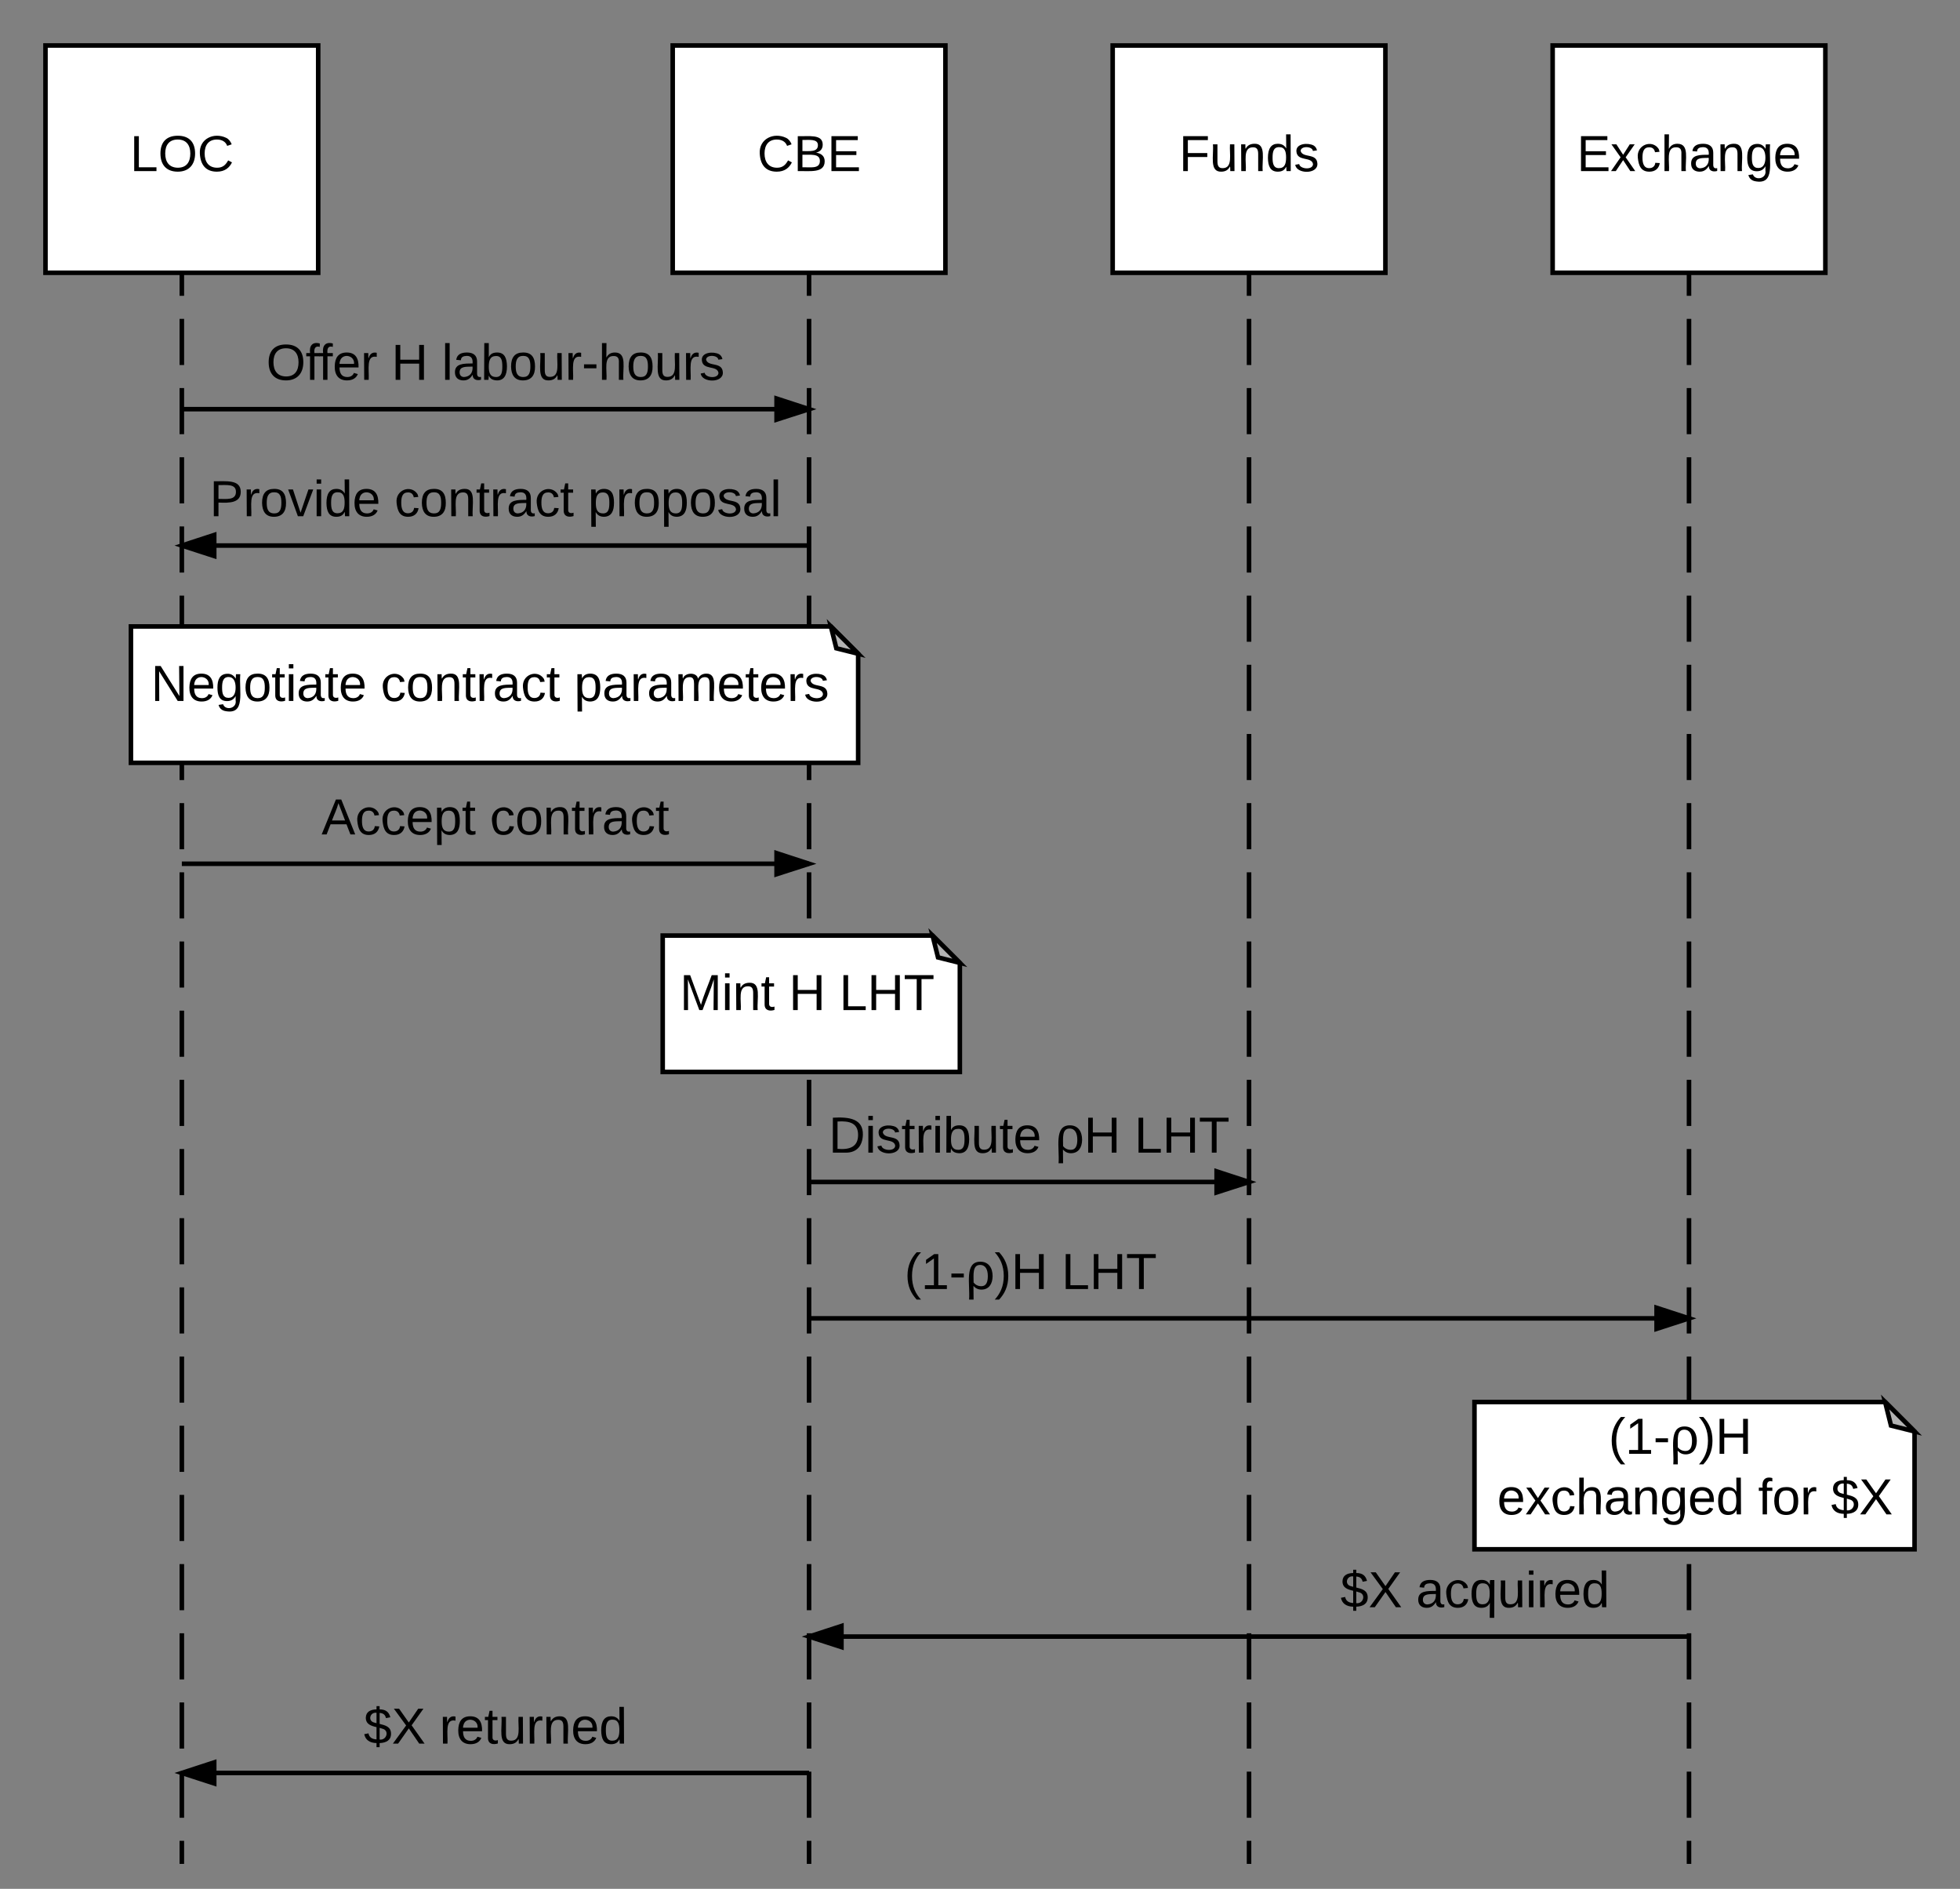 <svg xmlns="http://www.w3.org/2000/svg" xmlns:xlink="http://www.w3.org/1999/xlink" width="862.46" height="831"><rect width="100%" height="100%" fill="#808080" stroke="none"/><g transform="translate(-398.387 1095.611)"><path d="M418.4-1075.6h120v100h-120z" stroke="#000" stroke-width="2" fill="#fff"/><use xlink:href="#a" transform="matrix(1,0,0,1,418.387,-1075.611) translate(37.196 55.278)"/><path d="M478.4-975.6v700" fill="none"/><path d="M478.4-975.6v10.13m0 10.15v20.3m0 10.13v20.3m0 10.15v20.3m0 10.13v20.3m0 10.14v20.3m0 10.13v20.3m0 10.14v20.28m0 10.14v20.3m0 10.14v20.3m0 10.13v20.28m0 10.15v20.3m0 10.13v20.3m0 10.14v20.3m0 10.13v20.3m0 10.14v20.3m0 10.13v20.3m0 10.14v20.3m0 10.13v20.3m0 10.14v20.3m0 10.14v20.3m0 10.13v20.3m0 10.14v20.3m0 10.14v10.15" stroke="#000" stroke-width="2" fill="none"/><path d="M694.4-1075.6h120v100h-120z" stroke="#000" stroke-width="2" fill="#fff"/><use xlink:href="#b" transform="matrix(1,0,0,1,694.387,-1075.611) translate(37.196 55.278)"/><path d="M754.4-975.6v700" fill="none"/><path d="M754.4-975.6v10.13m0 10.15v20.3m0 10.13v20.3m0 10.15v20.3m0 10.13v20.3m0 10.14v20.3m0 10.13v20.3m0 10.14v20.28m0 10.14v20.3m0 10.14v20.3m0 10.13v20.28m0 10.15v20.3m0 10.13v20.3m0 10.14v20.3m0 10.13v20.3m0 10.14v20.3m0 10.13v20.3m0 10.14v20.3m0 10.13v20.3m0 10.14v20.3m0 10.14v20.3m0 10.13v20.3m0 10.14v20.3m0 10.14v10.15" stroke="#000" stroke-width="2" fill="none"/><path d="M888-1075.6h120v100H888z" stroke="#000" stroke-width="2" fill="#fff"/><use xlink:href="#c" transform="matrix(1,0,0,1,888,-1075.611) translate(29.172 55.278)"/><path d="M948-975.6v700" fill="none"/><path d="M948-975.6v10.13m0 10.15v20.3m0 10.13v20.3m0 10.15v20.3m0 10.13v20.3m0 10.14v20.3m0 10.13v20.3m0 10.14v20.28m0 10.14v20.3m0 10.14v20.3m0 10.13v20.28m0 10.15v20.3m0 10.13v20.3m0 10.14v20.3m0 10.13v20.3m0 10.14v20.3m0 10.13v20.3m0 10.14v20.3m0 10.13v20.3m0 10.14v20.3m0 10.14v20.3m0 10.13v20.3m0 10.14v20.3m0 10.14v10.15" stroke="#000" stroke-width="2" fill="none"/><path d="M1081.6-1075.6h120v100h-120z" stroke="#000" stroke-width="2" fill="#fff"/><use xlink:href="#d" transform="matrix(1,0,0,1,1081.6,-1075.611) translate(10.622 55.278)"/><path d="M1141.6-975.6v700" fill="none"/><path d="M1141.6-975.6v10.13m0 10.15v20.3m0 10.13v20.3m0 10.15v20.3m0 10.13v20.3m0 10.14v20.3m0 10.13v20.3m0 10.14v20.28m0 10.14v20.3m0 10.14v20.3m0 10.13v20.28m0 10.15v20.3m0 10.13v20.3m0 10.14v20.3m0 10.13v20.3m0 10.14v20.3m0 10.13v20.3m0 10.14v20.3m0 10.13v20.3m0 10.14v20.3m0 10.14v20.3m0 10.13v20.3m0 10.14v20.3m0 10.14v10.15M478.4-915.6h276" stroke="#000" stroke-width="2" fill="none"/><path d="M754.4-915.6L740.1-911v-9.27z" stroke="#000" stroke-width="2"/><use xlink:href="#e" transform="matrix(1,0,0,1,515.554,-946.277) translate(0 17.778)"/><use xlink:href="#f" transform="matrix(1,0,0,1,515.554,-946.277) translate(55.062 17.778)"/><use xlink:href="#g" transform="matrix(1,0,0,1,515.554,-946.277) translate(77.222 17.778)"/><path d="M754.4-855.6h-276" stroke="#000" stroke-width="2" fill="none"/><path d="M478.4-855.6l14.25-4.65v9.27z" stroke="#000" stroke-width="2"/><use xlink:href="#h" transform="matrix(1,0,0,1,490.616,-886.277) translate(0 17.778)"/><use xlink:href="#i" transform="matrix(1,0,0,1,490.616,-886.277) translate(81.358 17.778)"/><use xlink:href="#j" transform="matrix(1,0,0,1,490.616,-886.277) translate(166.481 17.778)"/><path d="M456-820h308l12 12v48H456z" stroke="#000" stroke-width="2" fill="#fff"/><path d="M764-820l12 12-9.6-2.4z" stroke="#000" stroke-width="2" fill="#b3b3b3"/><use xlink:href="#k" transform="matrix(1,0,0,1,456,-820) translate(8.807 32.778)"/><use xlink:href="#i" transform="matrix(1,0,0,1,456,-820) translate(109.919 32.778)"/><use xlink:href="#l" transform="matrix(1,0,0,1,456,-820) translate(195.042 32.778)"/><path d="M478.4-715.6h276" stroke="#000" stroke-width="2" fill="none"/><path d="M754.4-715.6L740.1-711v-9.27z" stroke="#000" stroke-width="2"/><use xlink:href="#m" transform="matrix(1,0,0,1,539.875,-746.277) translate(0 17.778)"/><use xlink:href="#n" transform="matrix(1,0,0,1,539.875,-746.277) translate(74.074 17.778)"/><path d="M690-684h118.75l12 12v48H690z" stroke="#000" stroke-width="2" fill="#fff"/><path d="M808.75-684l12 12-9.6-2.4z" stroke="#000" stroke-width="2" fill="#b3b3b3"/><use xlink:href="#o" transform="matrix(1,0,0,1,690,-684) translate(7.486 32.778)"/><use xlink:href="#p" transform="matrix(1,0,0,1,690,-684) translate(55.511 32.778)"/><use xlink:href="#q" transform="matrix(1,0,0,1,690,-684) translate(77.672 32.778)"/><path d="M754.4-575.6H948" stroke="#000" stroke-width="2" fill="none"/><path d="M948-575.6L933.73-571v-9.27z" stroke="#000" stroke-width="2"/><use xlink:href="#r" transform="matrix(1,0,0,1,763.015,-606.277) translate(0 17.778)"/><use xlink:href="#s" transform="matrix(1,0,0,1,763.015,-606.277) translate(99.753 17.778)"/><use xlink:href="#q" transform="matrix(1,0,0,1,763.015,-606.277) translate(134.506 17.778)"/><path d="M754.4-515.6h387.2" stroke="#000" stroke-width="2" fill="none"/><path d="M1141.6-515.6l-14.27 4.62v-9.27z" stroke="#000" stroke-width="2"/><g><use xlink:href="#t" transform="matrix(1,0,0,1,796.352,-546.277) translate(0 17.778)"/><use xlink:href="#q" transform="matrix(1,0,0,1,796.352,-546.277) translate(69.136 17.778)"/></g><path d="M1047.2-478.8h180.7l12.95 12.96V-414H1047.2z" stroke="#000" stroke-width="2" fill="#fff"/><path d="M1227.9-478.8l12.95 12.96-10.37-2.6z" stroke="#000" stroke-width="2" fill="#b3b3b3"/><g><use xlink:href="#u" transform="matrix(1,0,0,1,1047.2,-478.8) translate(59.024 22.788)"/><use xlink:href="#v" transform="matrix(1,0,0,1,1047.2,-478.8) translate(9.999 49.454)"/><use xlink:href="#w" transform="matrix(1,0,0,1,1047.2,-478.8) translate(124.814 49.454)"/><use xlink:href="#x" transform="matrix(1,0,0,1,1047.2,-478.8) translate(156.851 49.454)"/></g><path d="M1141.6-375.6H754.4" stroke="#000" stroke-width="2" fill="none"/><path d="M754.4-375.6l14.25-4.65v9.27z" stroke="#000" stroke-width="2"/><g><use xlink:href="#y" transform="matrix(1,0,0,1,988.191,-406.277) translate(0 17.778)"/><use xlink:href="#z" transform="matrix(1,0,0,1,988.191,-406.277) translate(33.333 17.778)"/></g><path d="M754.4-315.6h-276" stroke="#000" stroke-width="2" fill="none"/><path d="M478.4-315.6l14.25-4.65v9.27z" stroke="#000" stroke-width="2"/><g><use xlink:href="#y" transform="matrix(1,0,0,1,558.425,-346.277) translate(0 17.778)"/><use xlink:href="#A" transform="matrix(1,0,0,1,558.425,-346.277) translate(33.333 17.778)"/></g><defs><path d="M30 0v-248h33v221h125V0H30" id="B"/><path d="M140-251c81 0 123 46 123 126C263-46 219 4 140 4 59 4 17-45 17-125s42-126 123-126zm0 227c63 0 89-41 89-101s-29-99-89-99c-61 0-89 39-89 99S79-25 140-24" id="C"/><path d="M212-179c-10-28-35-45-73-45-59 0-87 40-87 99 0 60 29 101 89 101 43 0 62-24 78-52l27 14C228-24 195 4 139 4 59 4 22-46 18-125c-6-104 99-153 187-111 19 9 31 26 39 46" id="D"/><g id="a"><use transform="matrix(0.062,0,0,0.062,0,0)" xlink:href="#B"/><use transform="matrix(0.062,0,0,0.062,12.346,0)" xlink:href="#C"/><use transform="matrix(0.062,0,0,0.062,29.63,0)" xlink:href="#D"/></g><path d="M160-131c35 5 61 23 61 61C221 17 115-2 30 0v-248c76 3 177-17 177 60 0 33-19 50-47 57zm-97-11c50-1 110 9 110-42 0-47-63-36-110-37v79zm0 115c55-2 124 14 124-45 0-56-70-42-124-44v89" id="E"/><path d="M30 0v-248h187v28H63v79h144v27H63v87h162V0H30" id="F"/><g id="b"><use transform="matrix(0.062,0,0,0.062,0,0)" xlink:href="#D"/><use transform="matrix(0.062,0,0,0.062,15.988,0)" xlink:href="#E"/><use transform="matrix(0.062,0,0,0.062,30.802,0)" xlink:href="#F"/></g><path d="M63-220v92h138v28H63V0H30v-248h175v28H63" id="G"/><path d="M84 4C-5 8 30-112 23-190h32v120c0 31 7 50 39 49 72-2 45-101 50-169h31l1 190h-30c-1-10 1-25-2-33-11 22-28 36-60 37" id="H"/><path d="M117-194c89-4 53 116 60 194h-32v-121c0-31-8-49-39-48C34-167 62-67 57 0H25l-1-190h30c1 10-1 24 2 32 11-22 29-35 61-36" id="I"/><path d="M85-194c31 0 48 13 60 33l-1-100h32l1 261h-30c-2-10 0-23-3-31C134-8 116 4 85 4 32 4 16-35 15-94c0-66 23-100 70-100zm9 24c-40 0-46 34-46 75 0 40 6 74 45 74 42 0 51-32 51-76 0-42-9-74-50-73" id="J"/><path d="M135-143c-3-34-86-38-87 0 15 53 115 12 119 90S17 21 10-45l28-5c4 36 97 45 98 0-10-56-113-15-118-90-4-57 82-63 122-42 12 7 21 19 24 35" id="K"/><g id="c"><use transform="matrix(0.062,0,0,0.062,0,0)" xlink:href="#G"/><use transform="matrix(0.062,0,0,0.062,13.519,0)" xlink:href="#H"/><use transform="matrix(0.062,0,0,0.062,25.864,0)" xlink:href="#I"/><use transform="matrix(0.062,0,0,0.062,38.21,0)" xlink:href="#J"/><use transform="matrix(0.062,0,0,0.062,50.556,0)" xlink:href="#K"/></g><path d="M141 0L90-78 38 0H4l68-98-65-92h35l48 74 47-74h35l-64 92 68 98h-35" id="L"/><path d="M96-169c-40 0-48 33-48 73s9 75 48 75c24 0 41-14 43-38l32 2c-6 37-31 61-74 61-59 0-76-41-82-99-10-93 101-131 147-64 4 7 5 14 7 22l-32 3c-4-21-16-35-41-35" id="M"/><path d="M106-169C34-169 62-67 57 0H25v-261h32l-1 103c12-21 28-36 61-36 89 0 53 116 60 194h-32v-121c2-32-8-49-39-48" id="N"/><path d="M141-36C126-15 110 5 73 4 37 3 15-17 15-53c-1-64 63-63 125-63 3-35-9-54-41-54-24 1-41 7-42 31l-33-3c5-37 33-52 76-52 45 0 72 20 72 64v82c-1 20 7 32 28 27v20c-31 9-61-2-59-35zM48-53c0 20 12 33 32 33 41-3 63-29 60-74-43 2-92-5-92 41" id="O"/><path d="M177-190C167-65 218 103 67 71c-23-6-38-20-44-43l32-5c15 47 100 32 89-28v-30C133-14 115 1 83 1 29 1 15-40 15-95c0-56 16-97 71-98 29-1 48 16 59 35 1-10 0-23 2-32h30zM94-22c36 0 50-32 50-73 0-42-14-75-50-75-39 0-46 34-46 75s6 73 46 73" id="P"/><path d="M100-194c63 0 86 42 84 106H49c0 40 14 67 53 68 26 1 43-12 49-29l28 8c-11 28-37 45-77 45C44 4 14-33 15-96c1-61 26-98 85-98zm52 81c6-60-76-77-97-28-3 7-6 17-6 28h103" id="Q"/><g id="d"><use transform="matrix(0.062,0,0,0.062,0,0)" xlink:href="#F"/><use transform="matrix(0.062,0,0,0.062,14.815,0)" xlink:href="#L"/><use transform="matrix(0.062,0,0,0.062,25.926,0)" xlink:href="#M"/><use transform="matrix(0.062,0,0,0.062,37.037,0)" xlink:href="#N"/><use transform="matrix(0.062,0,0,0.062,49.383,0)" xlink:href="#O"/><use transform="matrix(0.062,0,0,0.062,61.728,0)" xlink:href="#I"/><use transform="matrix(0.062,0,0,0.062,74.074,0)" xlink:href="#P"/><use transform="matrix(0.062,0,0,0.062,86.42,0)" xlink:href="#Q"/></g><path d="M101-234c-31-9-42 10-38 44h38v23H63V0H32v-167H5v-23h27c-7-52 17-82 69-68v24" id="R"/><path d="M114-163C36-179 61-72 57 0H25l-1-190h30c1 12-1 29 2 39 6-27 23-49 58-41v29" id="S"/><g id="e"><use transform="matrix(0.062,0,0,0.062,0,0)" xlink:href="#C"/><use transform="matrix(0.062,0,0,0.062,17.284,0)" xlink:href="#R"/><use transform="matrix(0.062,0,0,0.062,23.025,0)" xlink:href="#R"/><use transform="matrix(0.062,0,0,0.062,29.198,0)" xlink:href="#Q"/><use transform="matrix(0.062,0,0,0.062,41.543,0)" xlink:href="#S"/></g><path d="M197 0v-115H63V0H30v-248h33v105h134v-105h34V0h-34" id="T"/><use transform="matrix(0.062,0,0,0.062,0,0)" xlink:href="#T" id="f"/><path d="M24 0v-261h32V0H24" id="U"/><path d="M115-194c53 0 69 39 70 98 0 66-23 100-70 100C84 3 66-7 56-30L54 0H23l1-261h32v101c10-23 28-34 59-34zm-8 174c40 0 45-34 45-75 0-40-5-75-45-74-42 0-51 32-51 76 0 43 10 73 51 73" id="V"/><path d="M100-194c62-1 85 37 85 99 1 63-27 99-86 99S16-35 15-95c0-66 28-99 85-99zM99-20c44 1 53-31 53-75 0-43-8-75-51-75s-53 32-53 75 10 74 51 75" id="W"/><path d="M16-82v-28h88v28H16" id="X"/><g id="g"><use transform="matrix(0.062,0,0,0.062,0,0)" xlink:href="#U"/><use transform="matrix(0.062,0,0,0.062,4.877,0)" xlink:href="#O"/><use transform="matrix(0.062,0,0,0.062,17.222,0)" xlink:href="#V"/><use transform="matrix(0.062,0,0,0.062,29.568,0)" xlink:href="#W"/><use transform="matrix(0.062,0,0,0.062,41.914,0)" xlink:href="#H"/><use transform="matrix(0.062,0,0,0.062,54.259,0)" xlink:href="#S"/><use transform="matrix(0.062,0,0,0.062,61.605,0)" xlink:href="#X"/><use transform="matrix(0.062,0,0,0.062,68.951,0)" xlink:href="#N"/><use transform="matrix(0.062,0,0,0.062,81.296,0)" xlink:href="#W"/><use transform="matrix(0.062,0,0,0.062,93.642,0)" xlink:href="#H"/><use transform="matrix(0.062,0,0,0.062,105.988,0)" xlink:href="#S"/><use transform="matrix(0.062,0,0,0.062,113.333,0)" xlink:href="#K"/></g><path d="M30-248c87 1 191-15 191 75 0 78-77 80-158 76V0H30v-248zm33 125c57 0 124 11 124-50 0-59-68-47-124-48v98" id="Y"/><path d="M108 0H70L1-190h34L89-25l56-165h34" id="Z"/><path d="M24-231v-30h32v30H24zM24 0v-190h32V0H24" id="aa"/><g id="h"><use transform="matrix(0.062,0,0,0.062,0,0)" xlink:href="#Y"/><use transform="matrix(0.062,0,0,0.062,14.815,0)" xlink:href="#S"/><use transform="matrix(0.062,0,0,0.062,22.16,0)" xlink:href="#W"/><use transform="matrix(0.062,0,0,0.062,34.506,0)" xlink:href="#Z"/><use transform="matrix(0.062,0,0,0.062,45.617,0)" xlink:href="#aa"/><use transform="matrix(0.062,0,0,0.062,50.494,0)" xlink:href="#J"/><use transform="matrix(0.062,0,0,0.062,62.84,0)" xlink:href="#Q"/></g><path d="M59-47c-2 24 18 29 38 22v24C64 9 27 4 27-40v-127H5v-23h24l9-43h21v43h35v23H59v120" id="ab"/><g id="i"><use transform="matrix(0.062,0,0,0.062,0,0)" xlink:href="#M"/><use transform="matrix(0.062,0,0,0.062,11.111,0)" xlink:href="#W"/><use transform="matrix(0.062,0,0,0.062,23.457,0)" xlink:href="#I"/><use transform="matrix(0.062,0,0,0.062,35.802,0)" xlink:href="#ab"/><use transform="matrix(0.062,0,0,0.062,41.975,0)" xlink:href="#S"/><use transform="matrix(0.062,0,0,0.062,49.321,0)" xlink:href="#O"/><use transform="matrix(0.062,0,0,0.062,61.667,0)" xlink:href="#M"/><use transform="matrix(0.062,0,0,0.062,72.778,0)" xlink:href="#ab"/></g><path d="M115-194c55 1 70 41 70 98S169 2 115 4C84 4 66-9 55-30l1 105H24l-1-265h31l2 30c10-21 28-34 59-34zm-8 174c40 0 45-34 45-75s-6-73-45-74c-42 0-51 32-51 76 0 43 10 73 51 73" id="ac"/><g id="j"><use transform="matrix(0.062,0,0,0.062,0,0)" xlink:href="#ac"/><use transform="matrix(0.062,0,0,0.062,12.346,0)" xlink:href="#S"/><use transform="matrix(0.062,0,0,0.062,19.691,0)" xlink:href="#W"/><use transform="matrix(0.062,0,0,0.062,32.037,0)" xlink:href="#ac"/><use transform="matrix(0.062,0,0,0.062,44.383,0)" xlink:href="#W"/><use transform="matrix(0.062,0,0,0.062,56.728,0)" xlink:href="#K"/><use transform="matrix(0.062,0,0,0.062,67.84,0)" xlink:href="#O"/><use transform="matrix(0.062,0,0,0.062,80.185,0)" xlink:href="#U"/></g><path d="M190 0L58-211 59 0H30v-248h39L202-35l-2-213h31V0h-41" id="ad"/><g id="k"><use transform="matrix(0.062,0,0,0.062,0,0)" xlink:href="#ad"/><use transform="matrix(0.062,0,0,0.062,15.988,0)" xlink:href="#Q"/><use transform="matrix(0.062,0,0,0.062,28.333,0)" xlink:href="#P"/><use transform="matrix(0.062,0,0,0.062,40.679,0)" xlink:href="#W"/><use transform="matrix(0.062,0,0,0.062,53.025,0)" xlink:href="#ab"/><use transform="matrix(0.062,0,0,0.062,59.198,0)" xlink:href="#aa"/><use transform="matrix(0.062,0,0,0.062,64.074,0)" xlink:href="#O"/><use transform="matrix(0.062,0,0,0.062,76.42,0)" xlink:href="#ab"/><use transform="matrix(0.062,0,0,0.062,82.593,0)" xlink:href="#Q"/></g><path d="M210-169c-67 3-38 105-44 169h-31v-121c0-29-5-50-35-48C34-165 62-65 56 0H25l-1-190h30c1 10-1 24 2 32 10-44 99-50 107 0 11-21 27-35 58-36 85-2 47 119 55 194h-31v-121c0-29-5-49-35-48" id="ae"/><g id="l"><use transform="matrix(0.062,0,0,0.062,0,0)" xlink:href="#ac"/><use transform="matrix(0.062,0,0,0.062,12.346,0)" xlink:href="#O"/><use transform="matrix(0.062,0,0,0.062,24.691,0)" xlink:href="#S"/><use transform="matrix(0.062,0,0,0.062,32.037,0)" xlink:href="#O"/><use transform="matrix(0.062,0,0,0.062,44.383,0)" xlink:href="#ae"/><use transform="matrix(0.062,0,0,0.062,62.84,0)" xlink:href="#Q"/><use transform="matrix(0.062,0,0,0.062,75.185,0)" xlink:href="#ab"/><use transform="matrix(0.062,0,0,0.062,81.358,0)" xlink:href="#Q"/><use transform="matrix(0.062,0,0,0.062,93.704,0)" xlink:href="#S"/><use transform="matrix(0.062,0,0,0.062,101.049,0)" xlink:href="#K"/></g><path d="M205 0l-28-72H64L36 0H1l101-248h38L239 0h-34zm-38-99l-47-123c-12 45-31 82-46 123h93" id="af"/><g id="m"><use transform="matrix(0.062,0,0,0.062,0,0)" xlink:href="#af"/><use transform="matrix(0.062,0,0,0.062,14.815,0)" xlink:href="#M"/><use transform="matrix(0.062,0,0,0.062,25.926,0)" xlink:href="#M"/><use transform="matrix(0.062,0,0,0.062,37.037,0)" xlink:href="#Q"/><use transform="matrix(0.062,0,0,0.062,49.383,0)" xlink:href="#ac"/><use transform="matrix(0.062,0,0,0.062,61.728,0)" xlink:href="#ab"/></g><g id="n"><use transform="matrix(0.062,0,0,0.062,0,0)" xlink:href="#M"/><use transform="matrix(0.062,0,0,0.062,11.111,0)" xlink:href="#W"/><use transform="matrix(0.062,0,0,0.062,23.457,0)" xlink:href="#I"/><use transform="matrix(0.062,0,0,0.062,35.802,0)" xlink:href="#ab"/><use transform="matrix(0.062,0,0,0.062,41.975,0)" xlink:href="#S"/><use transform="matrix(0.062,0,0,0.062,49.321,0)" xlink:href="#O"/><use transform="matrix(0.062,0,0,0.062,61.667,0)" xlink:href="#M"/><use transform="matrix(0.062,0,0,0.062,72.778,0)" xlink:href="#ab"/></g><path d="M240 0l2-218c-23 76-54 145-80 218h-23L58-218 59 0H30v-248h44l77 211c21-75 51-140 76-211h43V0h-30" id="ag"/><g id="o"><use transform="matrix(0.062,0,0,0.062,0,0)" xlink:href="#ag"/><use transform="matrix(0.062,0,0,0.062,18.457,0)" xlink:href="#aa"/><use transform="matrix(0.062,0,0,0.062,23.333,0)" xlink:href="#I"/><use transform="matrix(0.062,0,0,0.062,35.679,0)" xlink:href="#ab"/></g><use transform="matrix(0.062,0,0,0.062,0,0)" xlink:href="#T" id="p"/><path d="M127-220V0H93v-220H8v-28h204v28h-85" id="ah"/><g id="q"><use transform="matrix(0.062,0,0,0.062,0,0)" xlink:href="#B"/><use transform="matrix(0.062,0,0,0.062,12.346,0)" xlink:href="#T"/><use transform="matrix(0.062,0,0,0.062,28.333,0)" xlink:href="#ah"/></g><path d="M30-248c118-7 216 8 213 122C240-48 200 0 122 0H30v-248zM63-27c89 8 146-16 146-99s-60-101-146-95v194" id="ai"/><g id="r"><use transform="matrix(0.062,0,0,0.062,0,0)" xlink:href="#ai"/><use transform="matrix(0.062,0,0,0.062,15.988,0)" xlink:href="#aa"/><use transform="matrix(0.062,0,0,0.062,20.864,0)" xlink:href="#K"/><use transform="matrix(0.062,0,0,0.062,31.975,0)" xlink:href="#ab"/><use transform="matrix(0.062,0,0,0.062,38.148,0)" xlink:href="#S"/><use transform="matrix(0.062,0,0,0.062,45.494,0)" xlink:href="#aa"/><use transform="matrix(0.062,0,0,0.062,50.37,0)" xlink:href="#V"/><use transform="matrix(0.062,0,0,0.062,62.716,0)" xlink:href="#H"/><use transform="matrix(0.062,0,0,0.062,75.062,0)" xlink:href="#ab"/><use transform="matrix(0.062,0,0,0.062,81.235,0)" xlink:href="#Q"/></g><path d="M103-194c57 0 87 42 87 103-1 54-25 93-76 95C85 5 68-7 54-22l1 97H23c8-108-35-269 80-269zm7 174c36 0 46-32 46-72 0-44-15-79-55-79-55 0-46 68-46 125 12 15 30 26 55 26" id="aj"/><g id="s"><use transform="matrix(0.062,0,0,0.062,0,0)" xlink:href="#aj"/><use transform="matrix(0.062,0,0,0.062,12.593,0)" xlink:href="#T"/></g><path d="M87 75C49 33 22-17 22-94c0-76 28-126 65-167h31c-38 41-64 92-64 168S80 34 118 75H87" id="ak"/><path d="M27 0v-27h64v-190l-56 39v-29l58-41h29v221h61V0H27" id="al"/><path d="M33-261c38 41 65 92 65 168S71 34 33 75H2C39 34 66-17 66-93S39-220 2-261h31" id="am"/><g id="t"><use transform="matrix(0.062,0,0,0.062,0,0)" xlink:href="#ak"/><use transform="matrix(0.062,0,0,0.062,7.346,0)" xlink:href="#al"/><use transform="matrix(0.062,0,0,0.062,19.691,0)" xlink:href="#X"/><use transform="matrix(0.062,0,0,0.062,27.037,0)" xlink:href="#aj"/><use transform="matrix(0.062,0,0,0.062,39.63,0)" xlink:href="#am"/><use transform="matrix(0.062,0,0,0.062,46.975,0)" xlink:href="#T"/></g><g id="u"><use transform="matrix(0.062,0,0,0.062,0,0)" xlink:href="#ak"/><use transform="matrix(0.062,0,0,0.062,7.346,0)" xlink:href="#al"/><use transform="matrix(0.062,0,0,0.062,19.691,0)" xlink:href="#X"/><use transform="matrix(0.062,0,0,0.062,27.037,0)" xlink:href="#aj"/><use transform="matrix(0.062,0,0,0.062,39.63,0)" xlink:href="#am"/><use transform="matrix(0.062,0,0,0.062,46.975,0)" xlink:href="#T"/></g><g id="v"><use transform="matrix(0.062,0,0,0.062,0,0)" xlink:href="#Q"/><use transform="matrix(0.062,0,0,0.062,12.346,0)" xlink:href="#L"/><use transform="matrix(0.062,0,0,0.062,23.457,0)" xlink:href="#M"/><use transform="matrix(0.062,0,0,0.062,34.568,0)" xlink:href="#N"/><use transform="matrix(0.062,0,0,0.062,46.914,0)" xlink:href="#O"/><use transform="matrix(0.062,0,0,0.062,59.259,0)" xlink:href="#I"/><use transform="matrix(0.062,0,0,0.062,71.605,0)" xlink:href="#P"/><use transform="matrix(0.062,0,0,0.062,83.951,0)" xlink:href="#Q"/><use transform="matrix(0.062,0,0,0.062,96.296,0)" xlink:href="#J"/></g><g id="w"><use transform="matrix(0.062,0,0,0.062,0,0)" xlink:href="#R"/><use transform="matrix(0.062,0,0,0.062,6.173,0)" xlink:href="#W"/><use transform="matrix(0.062,0,0,0.062,18.519,0)" xlink:href="#S"/></g><path d="M194-70c0 46-34 64-81 66v29H91V-4C42-5 12-27 4-67l30-6c5 28 25 41 57 43v-87c-38-9-76-20-76-67 1-42 33-58 76-59v-23h22v23c45 0 67 20 76 56l-31 6c-5-23-18-35-45-37v78c41 10 81 20 81 70zm-81 41c51 7 71-66 19-77-6-2-12-4-19-6v83zM91-219c-47-6-63 57-18 69 6 2 12 3 18 5v-74" id="an"/><path d="M195 0l-74-108L45 0H8l94-129-87-119h37l69 98 67-98h37l-84 118L233 0h-38" id="ao"/><g id="x"><use transform="matrix(0.062,0,0,0.062,0,0)" xlink:href="#an"/><use transform="matrix(0.062,0,0,0.062,12.346,0)" xlink:href="#ao"/></g><g id="y"><use transform="matrix(0.062,0,0,0.062,0,0)" xlink:href="#an"/><use transform="matrix(0.062,0,0,0.062,12.346,0)" xlink:href="#ao"/></g><path d="M145-31C134-9 116 4 85 4 32 4 16-35 15-94c0-59 17-99 70-100 32-1 48 14 60 33 0-11-1-24 2-32h30l-1 268h-32zM93-21c41 0 51-33 51-76s-8-73-50-73c-40 0-46 35-46 75s5 74 45 74" id="ap"/><g id="z"><use transform="matrix(0.062,0,0,0.062,0,0)" xlink:href="#O"/><use transform="matrix(0.062,0,0,0.062,12.346,0)" xlink:href="#M"/><use transform="matrix(0.062,0,0,0.062,23.457,0)" xlink:href="#ap"/><use transform="matrix(0.062,0,0,0.062,35.802,0)" xlink:href="#H"/><use transform="matrix(0.062,0,0,0.062,48.148,0)" xlink:href="#aa"/><use transform="matrix(0.062,0,0,0.062,53.025,0)" xlink:href="#S"/><use transform="matrix(0.062,0,0,0.062,60.37,0)" xlink:href="#Q"/><use transform="matrix(0.062,0,0,0.062,72.716,0)" xlink:href="#J"/></g><g id="A"><use transform="matrix(0.062,0,0,0.062,0,0)" xlink:href="#S"/><use transform="matrix(0.062,0,0,0.062,7.346,0)" xlink:href="#Q"/><use transform="matrix(0.062,0,0,0.062,19.691,0)" xlink:href="#ab"/><use transform="matrix(0.062,0,0,0.062,25.864,0)" xlink:href="#H"/><use transform="matrix(0.062,0,0,0.062,38.21,0)" xlink:href="#S"/><use transform="matrix(0.062,0,0,0.062,45.556,0)" xlink:href="#I"/><use transform="matrix(0.062,0,0,0.062,57.901,0)" xlink:href="#Q"/><use transform="matrix(0.062,0,0,0.062,70.247,0)" xlink:href="#J"/></g></defs></g></svg>